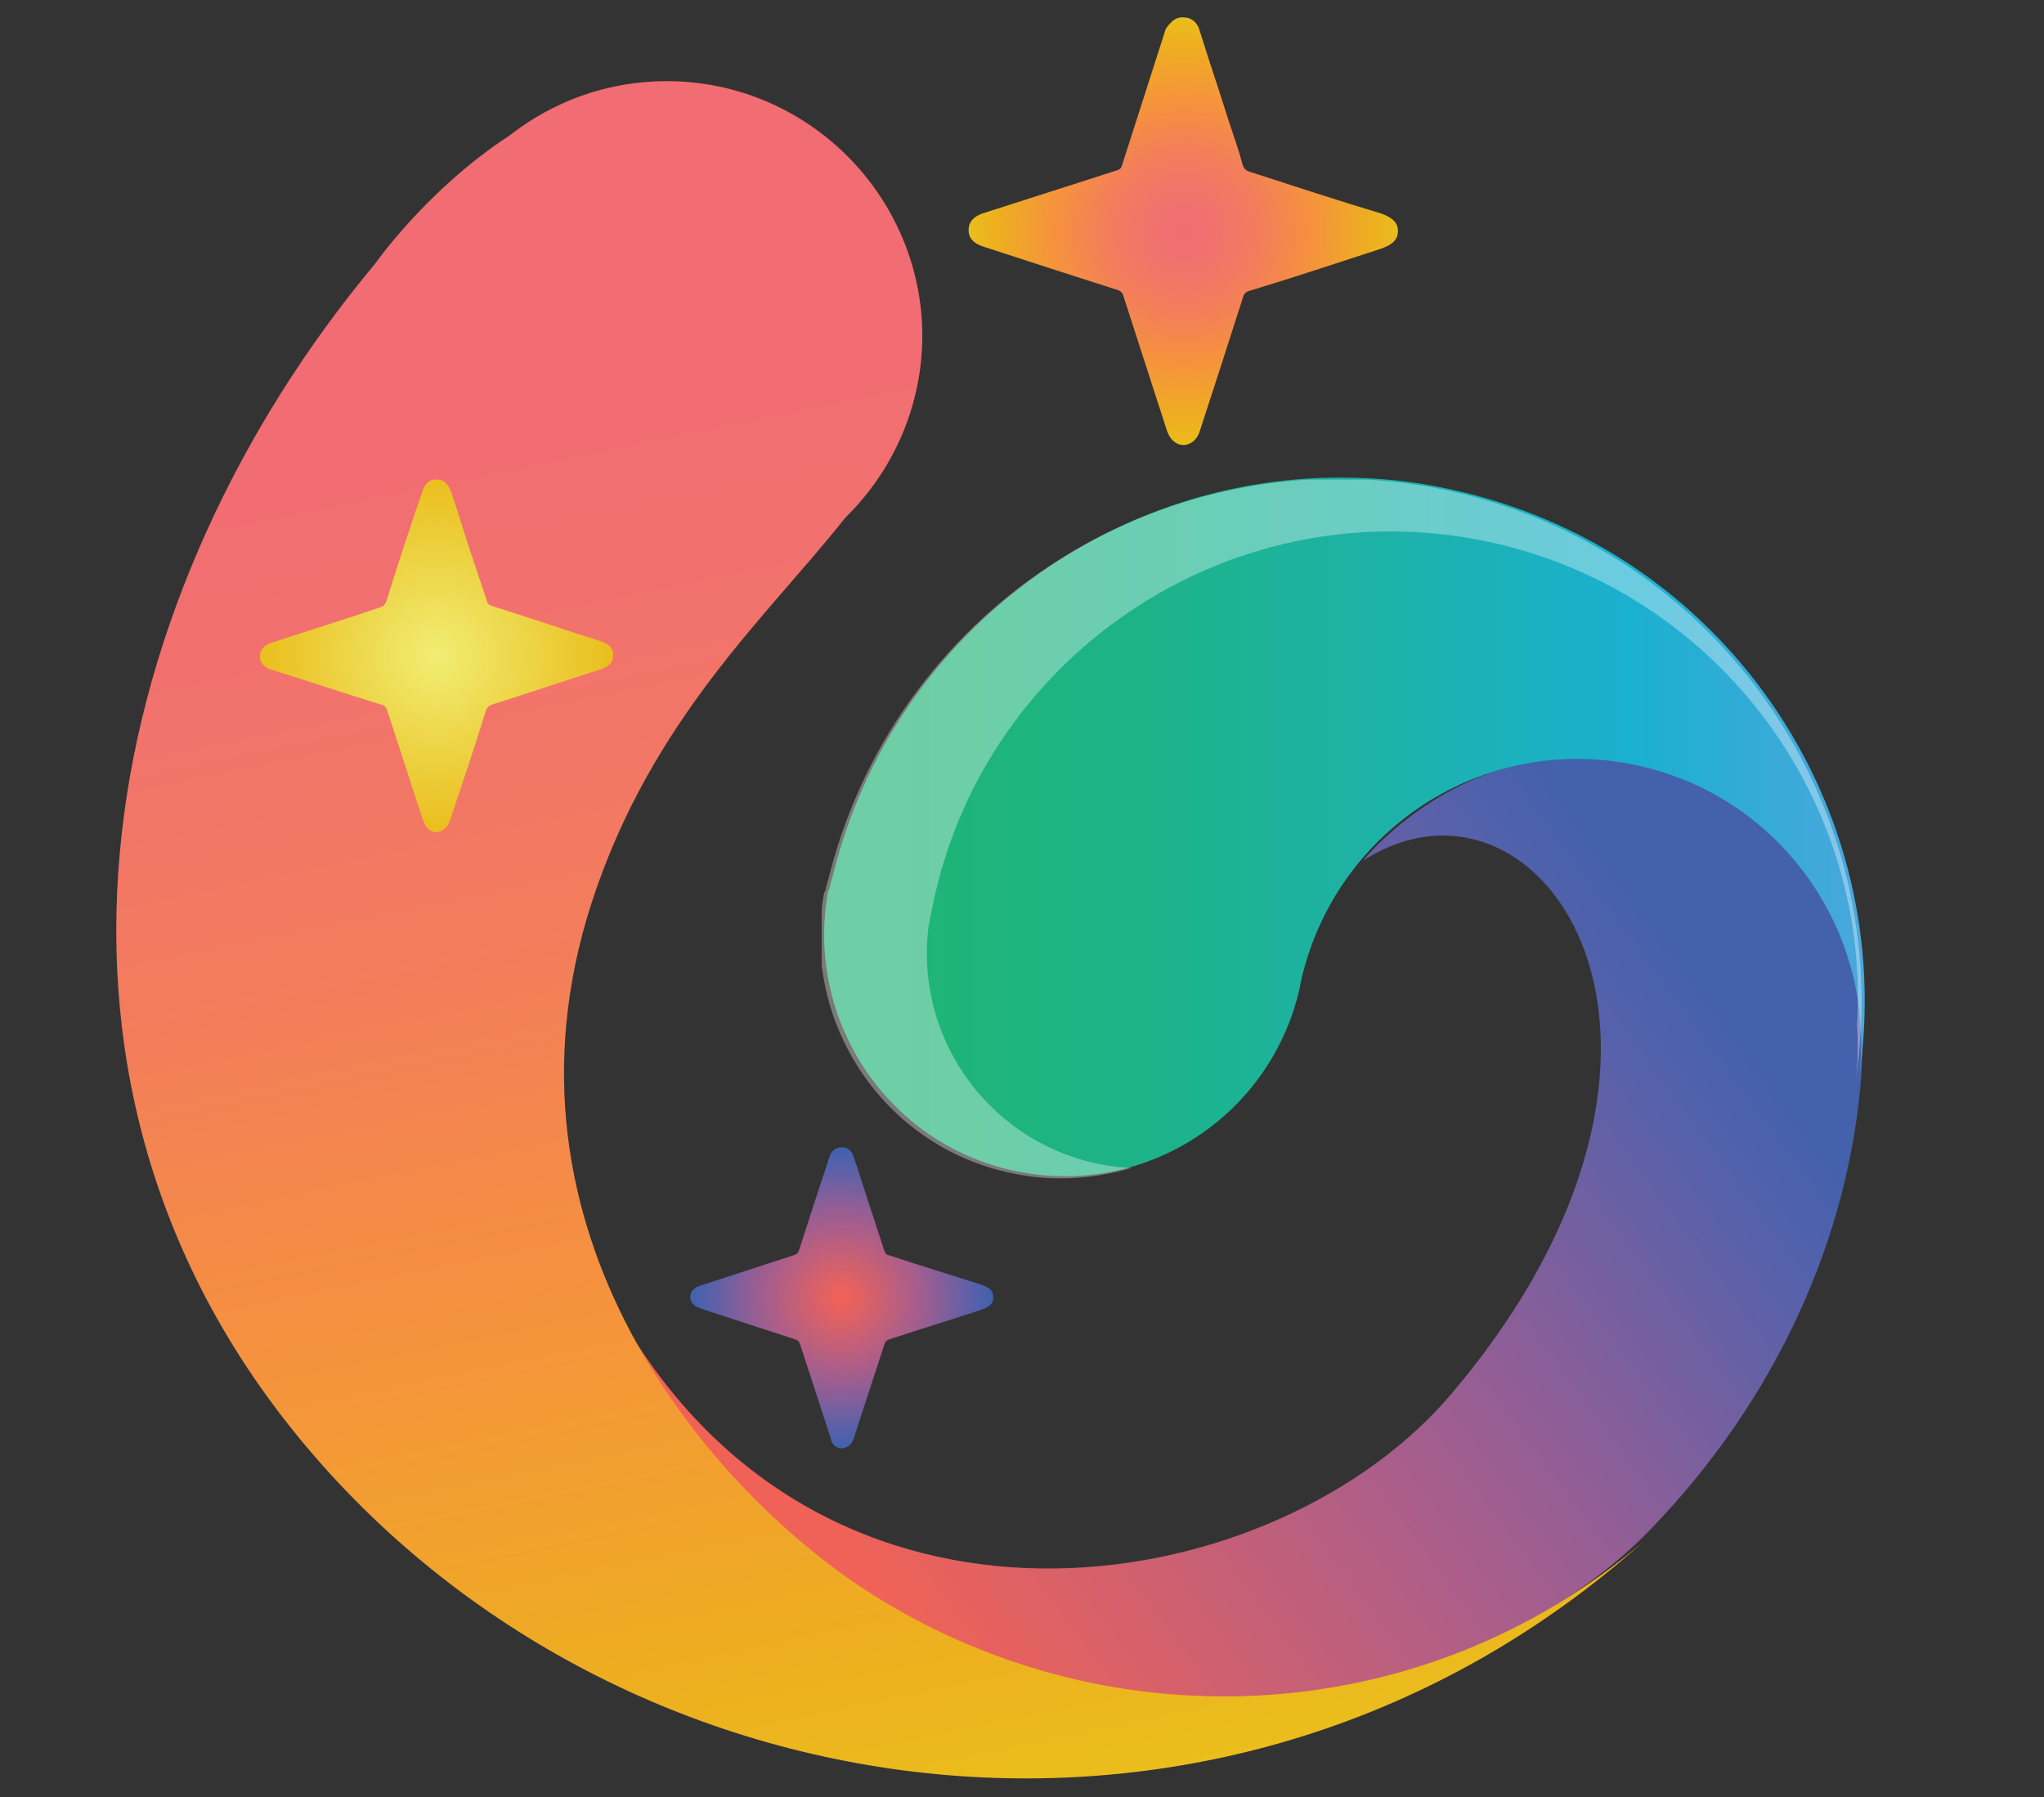 <?xml version="1.0" encoding="utf-8"?>
<!-- Generator: Adobe Illustrator 24.0.0, SVG Export Plug-In . SVG Version: 6.00 Build 0)  -->
<svg version="1.1" id="Layer_1" xmlns="http://www.w3.org/2000/svg" xmlns:xlink="http://www.w3.org/1999/xlink" x="0px" y="0px"
	 viewBox="0 0 199 175" style="enable-background:new 0 0 199 175;" xml:space="preserve">
<rect x="0" y="0" width="199" height="175" fill="#333333" stroke="none"/>
<style type="text/css">
	.st0{fill:url(#SVGID_10_);}
	.st1{fill:url(#SVGID_11_);}
	.st2{opacity:0.35;}
	.st3{clip-path:url(#SVGID_15_);fill:#FFFFFF;}
	.st4{fill:url(#SVGID_16_);}
</style>
<g>
	<g>
		<g>
			<g>
				<defs>
					<path id="SVGID_1_" d="M132.7,83.8c17.4-11.2,37.4,17.8,8.7,51.8c-16.9,20.1-59.6,27.5-80.1-5.9c1.6,3.4,15,29.4,47.7,34.7
						c24,3.9,42.7-6.2,51.6-15.4c12.5-12.9,19.4-28.7,20.6-44.1c0.6-7.7-1.4-22.5-16.7-28.9C145.2,68,132.7,83.8,132.7,83.8z"/>
				</defs>
				<linearGradient id="SVGID_2_" gradientUnits="userSpaceOnUse" x1="85.132" y1="158.761" x2="169.663" y2="96.558">
					<stop  offset="0" style="stop-color:#F06257"/>
					<stop  offset="2.320000e-02" style="stop-color:#F06257"/>
					<stop  offset="0.472" style="stop-color:#AB5E8A"/>
					<stop  offset="0.602" style="stop-color:#935E95"/>
					<stop  offset="0.878" style="stop-color:#5661AB"/>
					<stop  offset="0.983" style="stop-color:#4361AC"/>
					<stop  offset="1" style="stop-color:#4361AC"/>
				</linearGradient>
				<use xlink:href="#SVGID_1_"  style="overflow:visible;fill:url(#SVGID_2_);"/>
				<clipPath id="SVGID_3_">
					<use xlink:href="#SVGID_1_"  style="overflow:visible;"/>
				</clipPath>
			</g>
		</g>
	</g>
</g>
<g>
	<g>
		<g>
			<g>
				<defs>
					<path id="SVGID_4_" d="M81.2,84.8c-0.1,0.5-0.3,1-0.4,1.5c0,0.1,0,0.2-0.1,0.3c0,0.1-0.1,0.2-0.1,0.3h0
						c-2.2,12.4,5.8,24.5,18.2,27.1c12.7,2.7,25.1-5.4,27.8-18.1c0,0,0-0.1,0-0.1l0,0c3.2-14.9,17.8-24.5,32.7-21.3
						c14.1,3,23.4,16.3,21.7,30.4c3.9-26.5-13.4-51.7-40-57.3c-3.6-0.8-7.1-1.1-10.6-1.1C107.7,46.5,87,62,81.2,84.8"/>
				</defs>
				<linearGradient id="SVGID_5_" gradientUnits="userSpaceOnUse" x1="80.275" y1="80.586" x2="181.683" y2="80.586">
					<stop  offset="0" style="stop-color:#22B473"/>
					<stop  offset="0.134" style="stop-color:#1EB479"/>
					<stop  offset="0.32" style="stop-color:#1CB38A"/>
					<stop  offset="0.537" style="stop-color:#1DB2A8"/>
					<stop  offset="0.775" style="stop-color:#1AB0D0"/>
					<stop  offset="1" style="stop-color:#4AA7DD"/>
				</linearGradient>
				<use xlink:href="#SVGID_4_"  style="overflow:visible;fill:url(#SVGID_5_);"/>
				<clipPath id="SVGID_6_">
					<use xlink:href="#SVGID_4_"  style="overflow:visible;"/>
				</clipPath>
			</g>
		</g>
	</g>
</g>
<g>
	<g>
		<g>
			<g>
				<defs>
					<path id="SVGID_7_" d="M49.6,13.2c-8,5.2-13.1,12.5-13.1,12.5c-26.3,31.5-37,78.3-7.3,114.4c31.1,37.8,90.6,45.9,130.8,10
						c-21.7,18.6-52.7,19.8-75.9,4.6c-14.8-9.7-36.9-34.7-26.5-66.8c5.8-17.9,17.2-28,24.7-37.5c4.6-4.5,7.5-10.8,7.5-17.8
						C89.7,19,78.6,7.9,64.9,7.9C59.1,7.9,53.8,9.9,49.6,13.2"/>
				</defs>
				<linearGradient id="SVGID_8_" gradientUnits="userSpaceOnUse" x1="67.487" y1="36.431" x2="96.159" y2="175.809">
					<stop  offset="0" style="stop-color:#F16C73"/>
					<stop  offset="0.153" style="stop-color:#F2726D"/>
					<stop  offset="0.366" style="stop-color:#F37D5B"/>
					<stop  offset="0.613" style="stop-color:#F5933C"/>
					<stop  offset="0.885" style="stop-color:#EDB01E"/>
					<stop  offset="1" style="stop-color:#EABE1D"/>
				</linearGradient>
				<use xlink:href="#SVGID_7_"  style="overflow:visible;fill:url(#SVGID_8_);"/>
				<clipPath id="SVGID_9_">
					<use xlink:href="#SVGID_7_"  style="overflow:visible;"/>
				</clipPath>
			</g>
		</g>
	</g>
</g>
<radialGradient id="SVGID_10_" cx="115.273" cy="22.582" r="20.904" gradientUnits="userSpaceOnUse">
	<stop  offset="0" style="stop-color:#F16C73"/>
	<stop  offset="0.153" style="stop-color:#F2726D"/>
	<stop  offset="0.366" style="stop-color:#F37D5B"/>
	<stop  offset="0.613" style="stop-color:#F5933C"/>
	<stop  offset="0.885" style="stop-color:#EDB01E"/>
	<stop  offset="1" style="stop-color:#EABE1D"/>
</radialGradient>
<path class="st0" d="M115.3,1.7c0.7,0,1.3,0.5,1.5,1.3c0.9,2.9,1.9,5.8,2.8,8.7c0.5,1.5,1,2.9,1.4,4.4c0.1,0.3,0.3,0.5,0.6,0.6
	c4.3,1.4,8.6,2.8,12.9,4.1c1.1,0.4,1.6,0.9,1.6,1.7c0,0.8-0.5,1.3-1.6,1.7c-4.3,1.4-8.5,2.8-12.8,4.1c-0.4,0.1-0.6,0.3-0.7,0.7
	c-1.4,4.4-2.8,8.7-4.2,13c-0.4,1.3-1.8,1.8-2.7,0.8c-0.2-0.2-0.4-0.6-0.5-0.9c-1.4-4.3-2.8-8.7-4.2-13c-0.1-0.4-0.3-0.6-0.7-0.7
	c-4.4-1.4-8.7-2.8-13-4.2c-0.9-0.3-1.4-0.8-1.4-1.6c0-0.8,0.5-1.3,1.3-1.6c4.4-1.4,8.7-2.8,13.1-4.2c0.4-0.1,0.5-0.3,0.6-0.7
	c1.4-4.4,2.8-8.7,4.2-13.1C114,2.1,114.5,1.6,115.3,1.7z"/>
<radialGradient id="SVGID_11_" cx="81.953" cy="126.41" r="14.733" gradientUnits="userSpaceOnUse">
	<stop  offset="0" style="stop-color:#F06257"/>
	<stop  offset="2.320000e-02" style="stop-color:#F06257"/>
	<stop  offset="0.472" style="stop-color:#AB5E8A"/>
	<stop  offset="0.602" style="stop-color:#935E95"/>
	<stop  offset="0.878" style="stop-color:#5661AB"/>
	<stop  offset="0.983" style="stop-color:#4361AC"/>
	<stop  offset="1" style="stop-color:#4361AC"/>
</radialGradient>
<path class="st1" d="M82,111.7c0.5,0,0.9,0.3,1.1,0.9c0.7,2,1.3,4.1,2,6.1c0.3,1,0.7,2.1,1,3.1c0.1,0.2,0.2,0.4,0.4,0.4
	c3,1,6,1.9,9.1,2.9c0.8,0.3,1.1,0.6,1.1,1.2c0,0.6-0.3,0.9-1.1,1.2c-3,1-6,1.9-9,2.9c-0.3,0.1-0.4,0.2-0.5,0.5c-1,3.1-2,6.1-3,9.2
	c-0.3,0.9-1.3,1.2-1.9,0.6c-0.2-0.2-0.3-0.4-0.3-0.6c-1-3.1-2-6.1-3-9.2c-0.1-0.3-0.2-0.4-0.5-0.5c-3.1-1-6.1-2-9.2-3
	c-0.6-0.2-1-0.6-1-1.1c0-0.5,0.3-0.9,0.9-1.1c3.1-1,6.1-2,9.2-3c0.3-0.1,0.4-0.2,0.5-0.5c1-3.1,2-6.2,3-9.2
	C81,112,81.4,111.7,82,111.7z"/>
<g class="st2">
	<g>
		<g>
			<g>
				<g>
					<defs>
						<rect id="SVGID_12_" x="80" y="46.7" width="101.4" height="68.1"/>
					</defs>
					<clipPath id="SVGID_13_">
						<use xlink:href="#SVGID_12_"  style="overflow:visible;"/>
					</clipPath>
				</g>
			</g>
		</g>
		<g>
			<g>
				<g>
					<defs>
						<rect id="SVGID_14_" x="80" y="46.7" width="101.4" height="68.1"/>
					</defs>
					<clipPath id="SVGID_15_">
						<use xlink:href="#SVGID_14_"  style="overflow:visible;"/>
					</clipPath>
					<path class="st3" d="M80.8,85c-0.1,0.5-0.3,1-0.4,1.5c0,0.1,0,0.2-0.1,0.3c0,0.1-0.1,0.2-0.1,0.3l0,0
						c-2.2,12.4,5.8,24.5,18.2,27.1c4,0.9,8.1,0.6,11.8-0.5c-0.8,0-1.5-0.1-2.3-0.2c-11.2-1.8-18.9-12.1-17.5-23.3l0,0
						c0-0.1,0-0.2,0.1-0.3c0-0.1,0-0.2,0-0.3c0.1-0.5,0.2-0.9,0.3-1.4c4.8-23.7,27.6-39.7,51.7-35.9c23.3,3.7,39.7,24.5,38.3,47.5
						c0.1,1.7,0.1,3.4-0.1,5.2c3.9-26.5-13.4-51.7-40-57.3C114,42.1,87.6,58.7,80.8,85"/>
				</g>
			</g>
		</g>
	</g>
</g>
<radialGradient id="SVGID_16_" cx="42.514" cy="63.802" r="17.149" gradientUnits="userSpaceOnUse">
	<stop  offset="0" style="stop-color:#F1ED73"/>
	<stop  offset="1" style="stop-color:#EABE1D"/>
</radialGradient>
<path class="st4" d="M42.6,46.7c0.6,0,1,0.4,1.3,1.1c0.8,2.4,1.5,4.8,2.3,7.1c0.4,1.2,0.8,2.4,1.2,3.6c0.1,0.3,0.2,0.4,0.5,0.5
	c3.5,1.1,7,2.3,10.5,3.4c0.9,0.3,1.3,0.7,1.3,1.4c0,0.7-0.4,1.1-1.3,1.4c-3.5,1.1-7,2.3-10.5,3.4c-0.3,0.1-0.5,0.3-0.6,0.6
	c-1.1,3.6-2.3,7.1-3.5,10.7c-0.4,1.1-1.5,1.5-2.2,0.7c-0.2-0.2-0.3-0.5-0.4-0.7c-1.2-3.6-2.3-7.1-3.5-10.7c-0.1-0.3-0.2-0.5-0.6-0.6
	c-3.6-1.1-7.1-2.3-10.7-3.4c-0.7-0.2-1.1-0.7-1.1-1.3c0-0.6,0.4-1.1,1.1-1.3c3.6-1.2,7.2-2.3,10.7-3.5c0.3-0.1,0.4-0.3,0.5-0.5
	c1.1-3.6,2.3-7.2,3.5-10.7C41.4,47,41.9,46.6,42.6,46.7z"/>
</svg>
